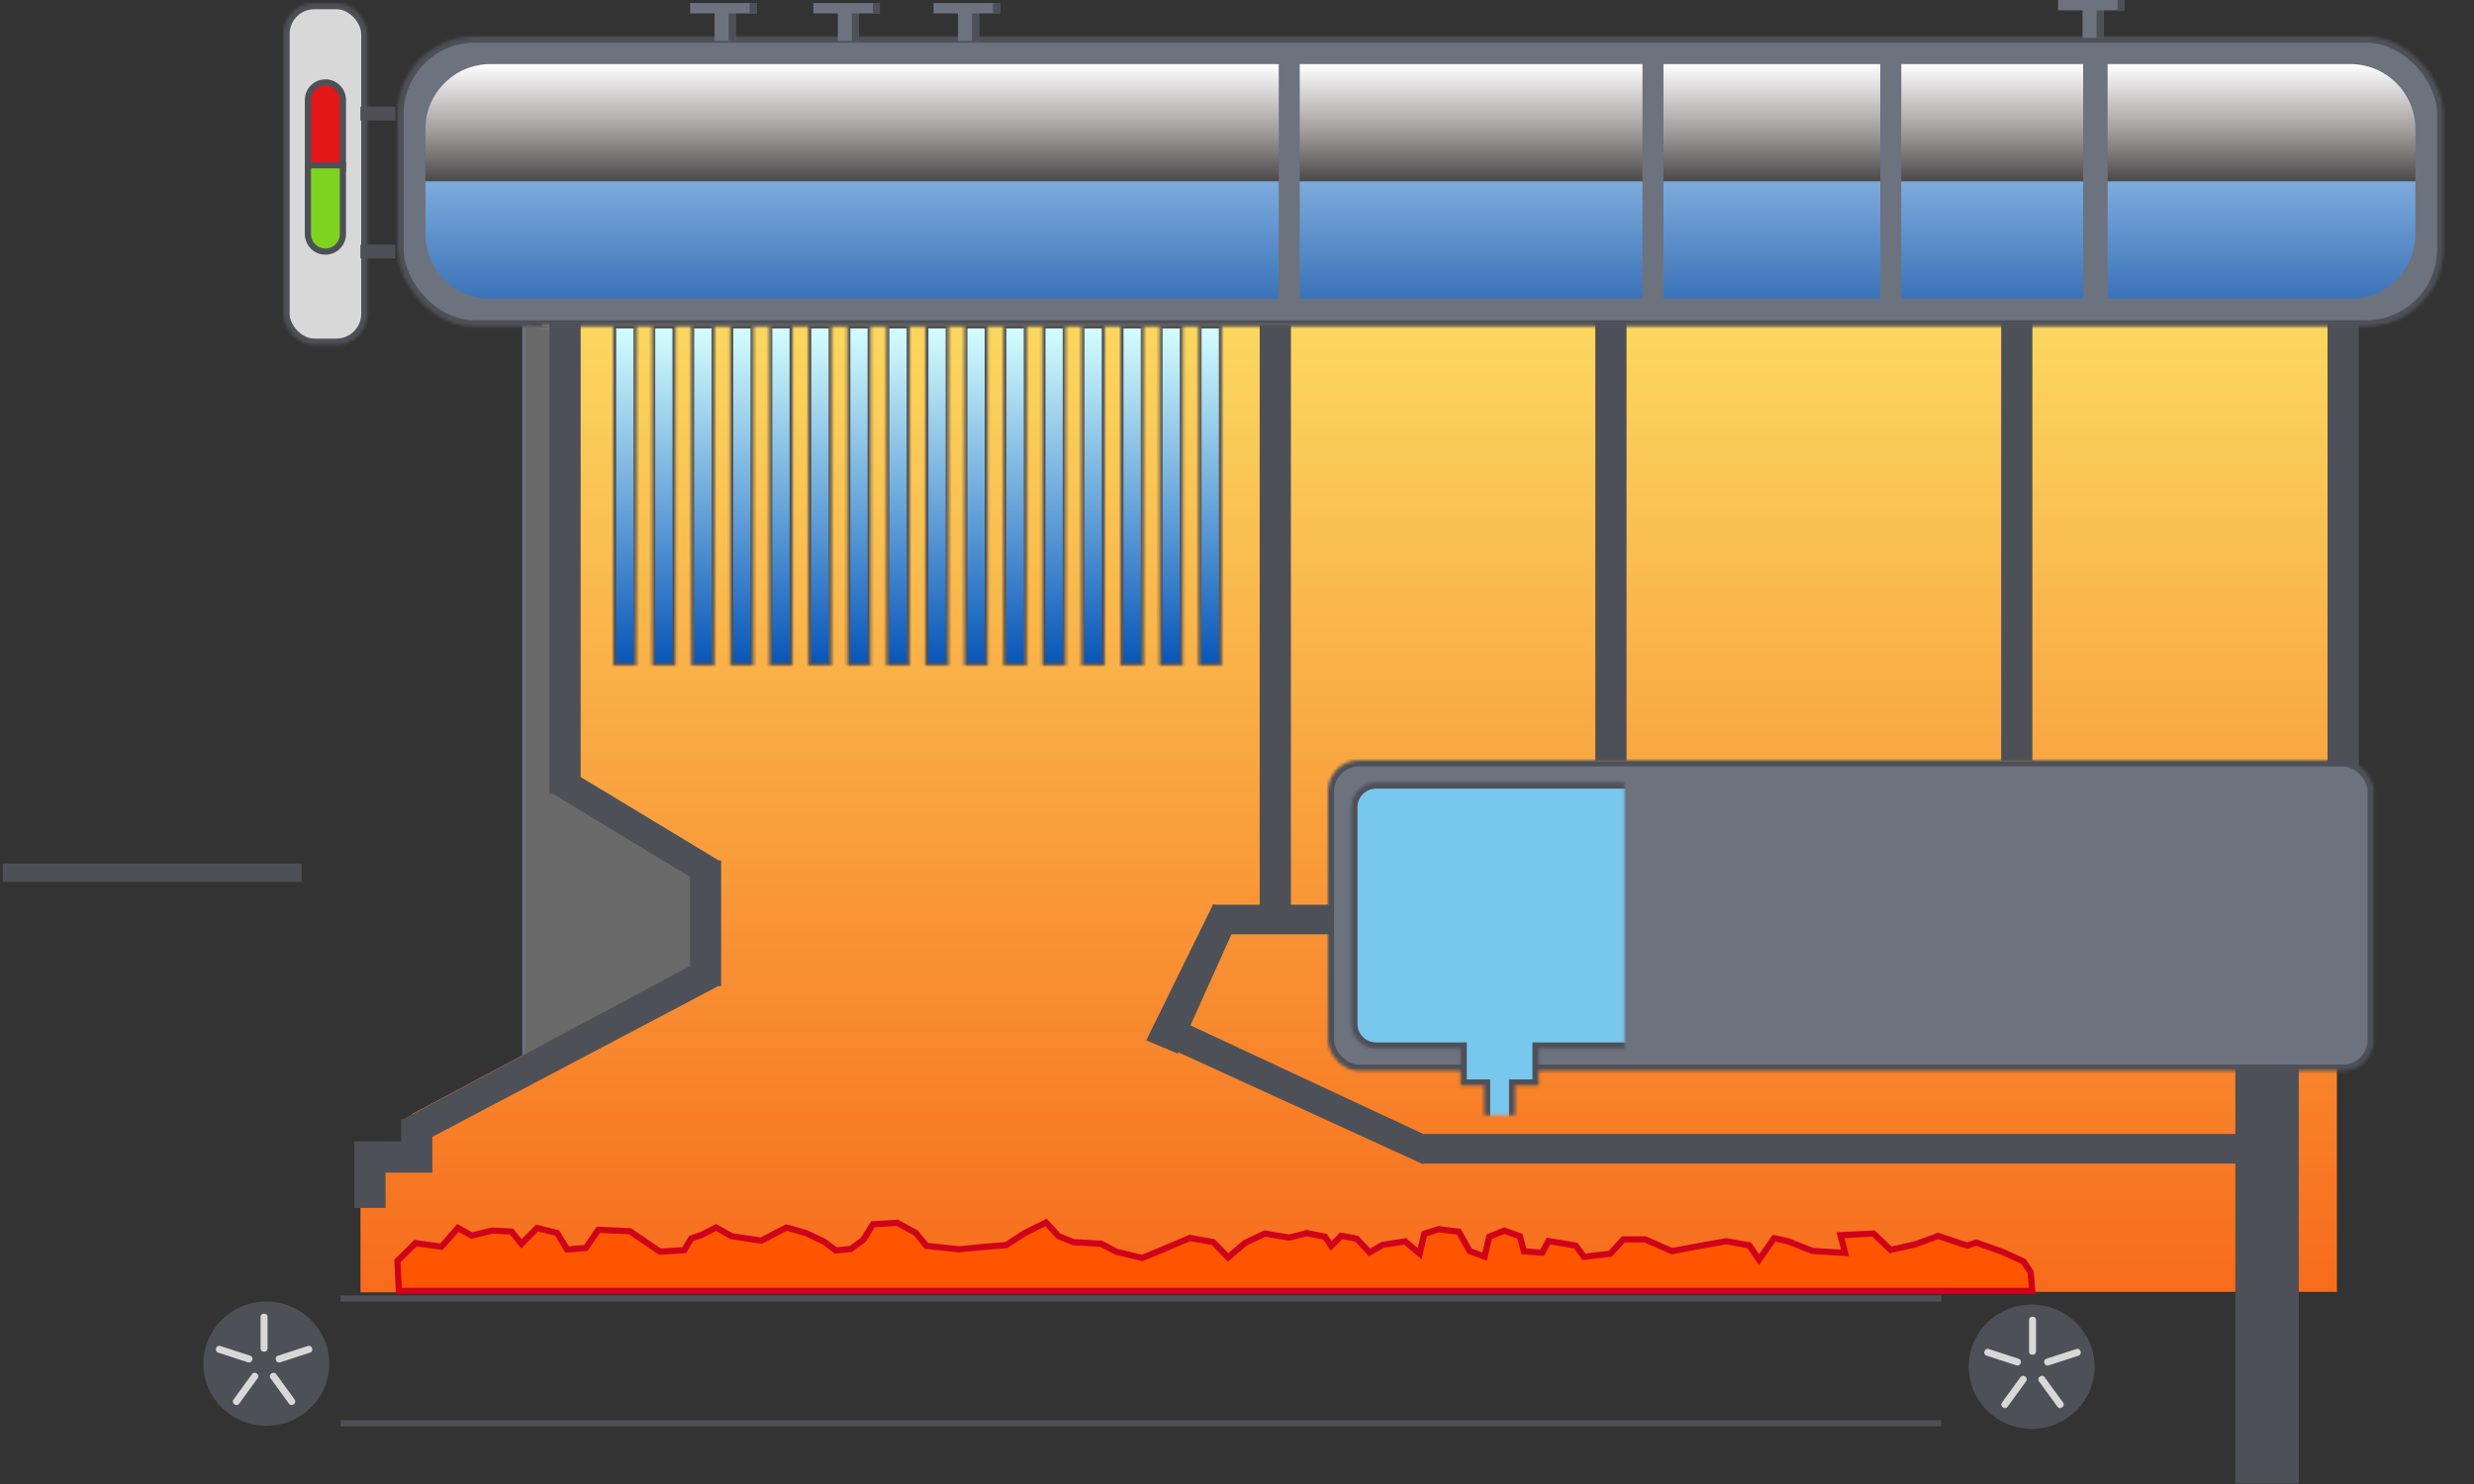
<svg width="800px" height="480px" viewBox="0 0 800 480" version="1.1" xmlns="http://www.w3.org/2000/svg" xmlns:xlink="http://www.w3.org/1999/xlink">
    <rect x="0" y="0" width="800" height="480" fill="#333333" stroke="none"/>
    <!-- Generator: Sketch 42 (36781) - http://www.bohemiancoding.com/sketch -->
    <desc>Created with Sketch.</desc>
    <defs>
        <path d="M112.013,348.312 L112.013,344.277 L95.84,344.277 L95.84,283.279 L0.999,283.279 L37.68,373.697 C33.3,376.844 30.452,381.944 30.452,387.701 C30.452,396.364 36.9,403.541 45.316,404.808 L45.215,404.894 L17.604,421.989 L17.604,465.342 L27.384,479.561 L726.732,479.561 L726.732,411.058 L173.862,411.058 L173.862,347.037 L113.518,347.037 L112.013,348.312 Z" id="path-1"></path>
        <mask id="mask-2" maskContentUnits="userSpaceOnUse" maskUnits="objectBoundingBox" x="0" y="0" width="725.734" height="196.282" fill="white">
            <use xlink:href="#path-1"></use>
        </mask>
        <linearGradient x1="50%" y1="0%" x2="50%" y2="100%" id="linearGradient-3">
            <stop stop-color="#FBDA61" offset="0%"></stop>
            <stop stop-color="#F76B1C" offset="100%"></stop>
        </linearGradient>
        <rect id="path-4" x="728.269" y="331.475" width="32.81" height="148.28"></rect>
        <mask id="mask-5" maskContentUnits="userSpaceOnUse" maskUnits="objectBoundingBox" x="0" y="0" width="32.81" height="148.28" fill="white">
            <use xlink:href="#path-4"></use>
        </mask>
        <rect id="path-6" x="0" y="0" width="338.196" height="100.447" rx="10"></rect>
        <mask id="mask-7" maskContentUnits="userSpaceOnUse" maskUnits="objectBoundingBox" x="0" y="0" width="338.196" height="100.447" fill="white">
            <use xlink:href="#path-6"></use>
        </mask>
        <path d="M270.264,7.175 L322.629,7.175 C327.045,7.175 330.625,10.765 330.625,15.178 L330.625,85.269 C330.625,89.689 327.049,93.273 322.629,93.273 L270.264,93.273 L249.861,93.273 L249.861,7.175 L270.264,7.175 Z" id="path-8"></path>
        <mask id="mask-9" maskContentUnits="userSpaceOnUse" maskUnits="objectBoundingBox" x="0" y="0" width="80.763" height="86.098" fill="white">
            <use xlink:href="#path-8"></use>
        </mask>
        <path d="M60.572,105.231 L68.144,105.231 L68.144,93.273 L103.478,93.273 L103.478,7.175 L67.932,7.175 L15.567,7.175 C11.151,7.175 7.572,10.765 7.572,15.178 L7.572,85.269 C7.572,89.689 11.147,93.273 15.567,93.273 L42.905,93.273 L42.905,105.231 L50.477,105.231 L50.477,121.972 L60.572,121.972 L60.572,105.231 Z" id="path-10"></path>
        <mask id="mask-11" maskContentUnits="userSpaceOnUse" maskUnits="objectBoundingBox" x="0" y="0" width="95.906" height="114.797" fill="white">
            <use xlink:href="#path-10"></use>
        </mask>
        <path d="M204.432,105.231 L196.86,105.231 L196.86,93.273 L176.67,93.273 L176.67,7.175 L242.29,7.175 L242.29,93.273 L222.099,93.273 L222.099,105.231 L214.527,105.231 L214.527,121.972 L204.432,121.972 L204.432,105.231 Z" id="path-12"></path>
        <mask id="mask-13" maskContentUnits="userSpaceOnUse" maskUnits="objectBoundingBox" x="0" y="0" width="65.62" height="114.797" fill="white">
            <use xlink:href="#path-12"></use>
        </mask>
        <path d="M136.288,105.231 L128.716,105.231 L128.716,93.273 L111.05,93.273 L111.05,7.175 L169.098,7.175 L169.098,93.273 L153.955,93.273 L153.955,105.231 L146.383,105.231 L146.383,121.972 L136.288,121.972 L136.288,105.231 Z" id="path-14"></path>
        <mask id="mask-15" maskContentUnits="userSpaceOnUse" maskUnits="objectBoundingBox" x="0" y="0" width="58.049" height="114.797" fill="white">
            <use xlink:href="#path-14"></use>
        </mask>
        <linearGradient x1="50%" y1="0%" x2="50%" y2="100%" id="linearGradient-16">
            <stop stop-color="#D6FFFF" offset="0%"></stop>
            <stop stop-color="#0755B8" offset="100%"></stop>
        </linearGradient>
        <path d="M0,0 L7.572,0 L7.572,110.014 L0,110.014 L0,0 Z M12.619,0 L20.191,0 L20.191,110.014 L12.619,110.014 L12.619,0 Z M25.239,0 L32.81,0 L32.81,110.014 L25.239,110.014 L25.239,0 Z M37.858,0 L45.429,0 L45.429,110.014 L37.858,110.014 L37.858,0 Z M50.477,0 L58.049,0 L58.049,110.014 L50.477,110.014 L50.477,0 Z M63.096,0 L70.668,0 L70.668,110.014 L63.096,110.014 L63.096,0 Z M75.716,0 L83.287,0 L83.287,110.014 L75.716,110.014 L75.716,0 Z M88.335,0 L95.906,0 L95.906,110.014 L88.335,110.014 L88.335,0 Z M100.954,0 L108.526,0 L108.526,110.014 L100.954,110.014 L100.954,0 Z M113.573,0 L121.145,0 L121.145,110.014 L113.573,110.014 L113.573,0 Z M126.193,0 L133.764,0 L133.764,110.014 L126.193,110.014 L126.193,0 Z M138.812,0 L146.383,0 L146.383,110.014 L138.812,110.014 L138.812,0 Z M151.431,0 L159.003,0 L159.003,110.014 L151.431,110.014 L151.431,0 Z M164.05,0 L171.622,0 L171.622,110.014 L164.05,110.014 L164.05,0 Z M176.67,0 L184.241,0 L184.241,110.014 L176.67,110.014 L176.67,0 Z M189.289,0 L196.86,0 L196.86,110.014 L189.289,110.014 L189.289,0 Z" id="path-17"></path>
        <mask id="mask-18" maskContentUnits="userSpaceOnUse" maskUnits="objectBoundingBox" x="0" y="0" width="196.86" height="110.014" fill="white">
            <use xlink:href="#path-17"></use>
        </mask>
        <path d="M0,141.105 L7.572,141.105 L7.572,181.762 L0,181.762 L0,141.105 Z M12.619,141.105 L20.191,141.105 L20.191,181.762 L12.619,181.762 L12.619,141.105 Z M25.239,141.105 L32.81,141.105 L32.81,181.762 L25.239,181.762 L25.239,141.105 Z M37.858,141.105 L45.429,141.105 L45.429,181.762 L37.858,181.762 L37.858,141.105 Z M50.477,141.105 L58.049,141.105 L58.049,181.762 L50.477,181.762 L50.477,141.105 Z M63.096,141.105 L70.668,141.105 L70.668,181.762 L63.096,181.762 L63.096,141.105 Z M75.716,141.105 L83.287,141.105 L83.287,181.762 L75.716,181.762 L75.716,141.105 Z M88.335,141.105 L95.906,141.105 L95.906,181.762 L88.335,181.762 L88.335,141.105 Z M100.954,141.105 L108.526,141.105 L108.526,181.762 L100.954,181.762 L100.954,141.105 Z M113.573,141.105 L121.145,141.105 L121.145,181.762 L113.573,181.762 L113.573,141.105 Z M126.193,141.105 L133.764,141.105 L133.764,181.762 L126.193,181.762 L126.193,141.105 Z M138.812,141.105 L146.383,141.105 L146.383,181.762 L138.812,181.762 L138.812,141.105 Z M151.431,141.105 L159.003,141.105 L159.003,181.762 L151.431,181.762 L151.431,141.105 Z M164.05,141.105 L171.622,141.105 L171.622,181.762 L164.05,181.762 L164.05,141.105 Z M176.67,141.105 L184.241,141.105 L184.241,181.762 L176.67,181.762 L176.67,141.105 Z M189.289,141.105 L196.86,141.105 L196.86,181.762 L189.289,181.762 L189.289,141.105 Z" id="path-19"></path>
        <mask id="mask-20" maskContentUnits="userSpaceOnUse" maskUnits="objectBoundingBox" x="0" y="0" width="196.86" height="40.657" fill="white">
            <use xlink:href="#path-19"></use>
        </mask>
        <linearGradient x1="70.426%" y1="97.567%" x2="70.426%" y2="0%" id="linearGradient-21">
            <stop stop-color="#D6FFFF" offset="0%"></stop>
            <stop stop-color="#0755B8" offset="100%"></stop>
        </linearGradient>
        <path d="M223.162,0 L230.733,0 L230.733,188.852 L223.162,188.852 L223.162,0 Z M236.332,0 L244.515,0 L244.515,153.443 L236.332,153.443 L236.332,0 Z M250.113,0 L258.296,0 L258.296,153.443 L250.113,153.443 L250.113,0 Z M263.895,0 L272.078,0 L272.078,153.443 L263.895,153.443 L263.895,0 Z M277.676,0 L285.859,0 L285.859,153.443 L277.676,153.443 L277.676,0 Z M291.458,0 L299.641,0 L299.641,153.443 L291.458,153.443 L291.458,0 Z M305.24,0 L313.423,0 L313.423,153.443 L305.24,153.443 L305.24,0 Z" id="path-22"></path>
        <mask id="mask-23" maskContentUnits="userSpaceOnUse" maskUnits="objectBoundingBox" x="0" y="0" width="90.261" height="188.852" fill="white">
            <use xlink:href="#path-22"></use>
        </mask>
        <path d="M347.163,0 L354.734,0 L354.734,153.443 L347.163,153.443 L347.163,0 Z M359.782,0 L367.353,0 L367.353,153.443 L359.782,153.443 L359.782,0 Z M372.401,0 L379.973,0 L379.973,153.443 L372.401,153.443 L372.401,0 Z M385.02,0 L392.592,0 L392.592,153.443 L385.02,153.443 L385.02,0 Z" id="path-24"></path>
        <mask id="mask-25" maskContentUnits="userSpaceOnUse" maskUnits="objectBoundingBox" x="0" y="0" width="45.429" height="153.443" fill="white">
            <use xlink:href="#path-24"></use>
        </mask>
        <path d="M517.39,0 L524.961,0 L524.961,153.443 L517.39,153.443 L517.39,0 Z M530.009,0 L537.581,0 L537.581,153.443 L530.009,153.443 L530.009,0 Z M542.628,0 L550.2,0 L550.2,153.443 L542.628,153.443 L542.628,0 Z" id="path-26"></path>
        <mask id="mask-27" maskContentUnits="userSpaceOnUse" maskUnits="objectBoundingBox" x="0" y="0" width="32.81" height="153.443" fill="white">
            <use xlink:href="#path-26"></use>
        </mask>
        <path d="M418.96,0 L426.531,0 L426.531,153.443 L418.96,153.443 L418.96,0 Z M431.579,0 L439.15,0 L439.15,153.443 L431.579,153.443 L431.579,0 Z" id="path-28"></path>
        <mask id="mask-29" maskContentUnits="userSpaceOnUse" maskUnits="objectBoundingBox" x="0" y="0" width="20.191" height="153.443" fill="white">
            <use xlink:href="#path-28"></use>
        </mask>
        <path d="M485.045,0 L492.616,0 L492.616,153.443 L485.045,153.443 L485.045,0 Z M497.664,0 L505.235,0 L505.235,153.443 L497.664,153.443 L497.664,0 Z" id="path-30"></path>
        <mask id="mask-31" maskContentUnits="userSpaceOnUse" maskUnits="objectBoundingBox" x="0" y="0" width="20.191" height="153.443" fill="white">
            <use xlink:href="#path-30"></use>
        </mask>
        <rect id="path-32" x="0" y="0" width="661.566" height="93.787" rx="25"></rect>
        <mask id="mask-33" maskContentUnits="userSpaceOnUse" maskUnits="objectBoundingBox" x="0" y="0" width="661.566" height="93.787" fill="white">
            <use xlink:href="#path-32"></use>
        </mask>
        <linearGradient x1="50%" y1="0%" x2="50%" y2="98.408%" id="linearGradient-34">
            <stop stop-color="#FFFFFF" offset="0%"></stop>
            <stop stop-color="#9A9595" offset="62.576%"></stop>
            <stop stop-color="#4D4C4C" offset="100%"></stop>
        </linearGradient>
        <linearGradient x1="50%" y1="0%" x2="50%" y2="100%" id="linearGradient-35">
            <stop stop-color="#7DABDC" offset="0%"></stop>
            <stop stop-color="#3B73B9" offset="100%"></stop>
        </linearGradient>
        <linearGradient x1="50%" y1="100%" x2="50%" y2="3.061617e-15%" id="linearGradient-36">
            <stop stop-color="#7DABDC" offset="0%"></stop>
            <stop stop-color="#3B73B9" offset="100%"></stop>
        </linearGradient>
        <rect id="path-37" x="53.801" y="412.131" width="633.294" height="59.175" rx="26"></rect>
        <mask id="mask-38" maskContentUnits="userSpaceOnUse" maskUnits="objectBoundingBox" x="0" y="0" width="633.294" height="59.175" fill="white">
            <use xlink:href="#path-37"></use>
        </mask>
        <rect id="path-39" x="759.153" y="359.016" width="7.916" height="43.544"></rect>
        <mask id="mask-40" maskContentUnits="userSpaceOnUse" maskUnits="objectBoundingBox" x="0" y="0" width="7.916" height="43.544" fill="white">
            <use xlink:href="#path-39"></use>
        </mask>
        <rect id="path-41" x="764.135" y="365.902" width="30.534" height="29.029"></rect>
        <mask id="mask-42" maskContentUnits="userSpaceOnUse" maskUnits="objectBoundingBox" x="0" y="0" width="30.534" height="29.029" fill="white">
            <use xlink:href="#path-41"></use>
        </mask>
        <rect id="path-43" x="793.026" y="370.82" width="6.785" height="18.981"></rect>
        <mask id="mask-44" maskContentUnits="userSpaceOnUse" maskUnits="objectBoundingBox" x="0" y="0" width="6.785" height="18.981" fill="white">
            <use xlink:href="#path-43"></use>
        </mask>
        <rect id="path-45" x="0" y="0" width="27.141" height="110.535" rx="10"></rect>
        <mask id="mask-46" maskContentUnits="userSpaceOnUse" maskUnits="objectBoundingBox" x="0" y="0" width="27.141" height="110.535" fill="white">
            <use xlink:href="#path-45"></use>
        </mask>
        <rect id="path-47" x="35.057" y="25.68" width="4.524" height="20.097"></rect>
        <mask id="mask-48" maskContentUnits="userSpaceOnUse" maskUnits="objectBoundingBox" x="0" y="0" width="4.524" height="20.097" fill="white">
            <use xlink:href="#path-47"></use>
        </mask>
        <rect id="path-49" x="35.057" y="70.341" width="4.524" height="20.097"></rect>
        <mask id="mask-50" maskContentUnits="userSpaceOnUse" maskUnits="objectBoundingBox" x="0" y="0" width="4.524" height="20.097" fill="white">
            <use xlink:href="#path-49"></use>
        </mask>
    </defs>
    <g id="body" stroke="none" stroke-width="1" fill="none" fill-rule="evenodd">
        <rect id="Rectangle-249" fill="#4E5058" x="0.887" y="279.344" width="96.637" height="5.902"></rect>
        <use id="Path-9" stroke="#4E5058" mask="url(#mask-2)" stroke-width="4" fill="#D8D8D8" xlink:href="#path-1"></use>
        <path d="M188.269,417.852 L755.669,417.852 L755.669,97.377 L175.183,97.377 L175.183,338.027 L133.182,360.39 L133.182,372.312 L116.565,372.312 L116.565,418.006 L188.227,418.006 L188.269,417.852 Z" id="Rectangle-107-Copy" fill="url(#linearGradient-3)"></path>
        <use id="Rectangle-110-Copy" stroke="#4E5058" mask="url(#mask-5)" stroke-width="4" fill="#D8D8D8" xlink:href="#path-4"></use>
        <rect id="Rectangle-98" fill="#4E5058" x="752.642" y="101.311" width="10.095" height="154.079"></rect>
        <rect id="Rectangle-98-Copy-4" fill="#4E5058" x="722.821" y="343.596" width="20.522" height="136.215"></rect>
        <g id="水箱-copy" transform="translate(429.391, 245.902)" stroke="#4E5058" stroke-width="4">
            <use id="Rectangle-59" mask="url(#mask-7)" fill="#6D727F" xlink:href="#path-6"></use>
            <use id="Rectangle-60" mask="url(#mask-9)" fill="#78C7EC" xlink:href="#path-8"></use>
            <use id="Rectangle-60-Copy" mask="url(#mask-11)" fill="#78C7EC" xlink:href="#path-10"></use>
            <use id="Rectangle-62" mask="url(#mask-13)" fill="#78C7EC" xlink:href="#path-12"></use>
            <use id="Rectangle-62-Copy" mask="url(#mask-15)" fill="#78C7EC" xlink:href="#path-14"></use>
        </g>
        <g id="竖管-copy" transform="translate(198.258, 105.246)" stroke="#4E5058" stroke-width="2">
            <use id="Rectangle-8" mask="url(#mask-18)" fill="url(#linearGradient-16)" xlink:href="#path-17"></use>
            <use id="Rectangle-8-Copy-16" mask="url(#mask-20)" fill="url(#linearGradient-16)" transform="translate(98.43, 161.433) scale(1, -1) translate(-98.43, -161.433) " xlink:href="#path-19"></use>
            <use id="Rectangle-40" mask="url(#mask-23)" fill="url(#linearGradient-21)" xlink:href="#path-22"></use>
            <use id="Rectangle-40-Copy-7" mask="url(#mask-25)" fill="url(#linearGradient-21)" xlink:href="#path-24"></use>
            <use id="Rectangle-40-Copy-16" mask="url(#mask-27)" fill="url(#linearGradient-21)" xlink:href="#path-26"></use>
            <use id="Rectangle-40-Copy-12" mask="url(#mask-29)" fill="url(#linearGradient-21)" xlink:href="#path-28"></use>
            <use id="Rectangle-40-Copy-14" mask="url(#mask-31)" fill="url(#linearGradient-21)" xlink:href="#path-30"></use>
        </g>
        <polygon id="Path-4-Copy" stroke="#6D727F" fill="#6A6A6A" points="169.367 105.246 169.367 345.965 226.934 319.073 229.569 284.807 183.794 256.923 184.907 107.056"></polygon>
        <g id="外框-copy" transform="translate(114.572, 101.311)" fill="#4E5058">
            <path d="M108.526,211.156 L108.526,182.297 L64.214,155.454 L63.096,155.454 L63.096,0 L73.192,0 L73.192,150.009 L117.795,176.979 L118.621,176.979 L118.621,217.636 L117.686,217.636 L25.239,266.395 L25.239,278.004 L15.143,278.004 L15.143,277.996 L10.095,277.996 L10.095,289.384 L0,289.384 L0,267.86 L10.095,267.86 L10.095,267.9 L15.143,267.9 L15.143,260.685 L15.902,260.685 L15.88,260.664 L108.526,211.156 Z" id="Rectangle-72"></path>
            <rect id="Rectangle-98-Copy" x="532.533" y="0" width="10.095" height="144.692"></rect>
            <rect id="Rectangle-98-Copy-2" x="401.293" y="0" width="10.095" height="144.692"></rect>
            <rect id="Rectangle-98-Copy-3" x="292.767" y="3.8" width="10.095" height="188.937"></rect>
            <rect id="Rectangle-102" x="277.624" y="191.328" width="37.858" height="9.566"></rect>
            <polygon id="Rectangle-102-Copy-3" transform="translate(271.896, 215.513) rotate(-63) translate(-271.896, -215.513) " points="247.179 210.35 296.225 209.649 296.614 219.025 248.002 221.377"></polygon>
            <polygon id="Rectangle-102-Copy-2" transform="translate(306.262, 252.368) rotate(25) translate(-306.262, -252.368) " points="260.686 247.584 347.98 247.584 351.839 256.494 260.686 257.151"></polygon>
            <rect id="Rectangle-102-Copy" x="345.768" y="265.468" width="267.528" height="9.566"></rect>
        </g>
        <g id="顶部" transform="translate(128.52, 11.803)">
            <use id="Rectangle-227" stroke="#4E5058" mask="url(#mask-33)" stroke-width="4" fill="#6D727F" xlink:href="#path-32"></use>
            <rect id="Rectangle-243" fill="url(#linearGradient-34)" x="486.279" y="8.932" width="58.806" height="37.962"></rect>
            <rect id="Rectangle-243-Copy-2" fill="url(#linearGradient-34)" x="409.379" y="8.932" width="70.115" height="37.962"></rect>
            <rect id="Rectangle-243-Copy-4" fill="url(#linearGradient-34)" x="291.768" y="8.932" width="110.826" height="37.962"></rect>
            <rect id="Rectangle-243-Copy" fill="url(#linearGradient-35)" x="486.279" y="46.894" width="58.806" height="37.962"></rect>
            <rect id="Rectangle-243-Copy-3" fill="url(#linearGradient-35)" x="409.379" y="46.894" width="70.115" height="37.962"></rect>
            <rect id="Rectangle-243-Copy-5" fill="url(#linearGradient-35)" x="291.768" y="46.894" width="110.826" height="37.962"></rect>
            <path d="M146.609,8.932 L30.042,8.932 C18.446,8.932 9.047,18.333 9.047,29.93 L9.047,38.412 L9.047,46.894 L284.982,46.894 L284.982,8.932 L146.609,8.932 Z" id="Rectangle-228" fill="url(#linearGradient-34)"></path>
            <path d="M613.258,8.932 L573.996,8.932 C562.4,8.932 553.001,18.333 553.001,29.93 L553.001,38.412 L553.001,46.894 L652.519,46.894 L652.519,8.932 L613.258,8.932 Z" id="Rectangle-228-Copy-4" fill="url(#linearGradient-34)" transform="translate(602.76, 27.913) scale(-1, 1) translate(-602.76, -27.913) "></path>
            <path d="M146.609,46.894 L30.042,46.894 C18.446,46.894 9.047,56.295 9.047,67.891 L9.047,76.373 L9.047,84.855 L284.982,84.855 L284.982,46.894 L146.609,46.894 Z" id="Rectangle-228-Copy-3" fill="url(#linearGradient-36)" transform="translate(147.015, 65.875) scale(1, -1) translate(-147.015, -65.875) "></path>
            <path d="M613.255,46.894 L573.992,46.894 C562.403,46.894 553.001,56.295 553.001,67.891 L553.001,76.373 L553.001,84.855 L652.519,84.855 L652.519,46.894 L613.255,46.894 Z" id="Rectangle-228-Copy-5" fill="url(#linearGradient-36)" transform="translate(602.76, 65.875) scale(-1, -1) translate(-602.76, -65.875) "></path>
        </g>
        <g id="阀门" transform="translate(301.87, 0.984)">
            <path d="M0,0 L21.487,0 L21.487,3.35 L0,3.35 L0,0 Z M7.916,3.35 L14.701,3.35 L14.701,12.282 L7.916,12.282 L7.916,3.35 Z" id="Rectangle-241" fill="#6D727F"></path>
            <rect id="Rectangle-243" fill="#4E5058" x="19.225" y="0" width="2.262" height="3.35"></rect>
            <rect id="Rectangle-243-Copy" fill="#4E5058" x="12.44" y="3.35" width="2.262" height="8.932"></rect>
        </g>
        <g id="阀门-copy-3" transform="translate(665.505, 0)">
            <path d="M0,0 L21.487,0 L21.487,3.35 L0,3.35 L0,0 Z M7.916,3.35 L14.701,3.35 L14.701,12.282 L7.916,12.282 L7.916,3.35 Z" id="Rectangle-241" fill="#6D727F"></path>
            <rect id="Rectangle-243" fill="#4E5058" x="19.225" y="0" width="2.262" height="3.35"></rect>
            <rect id="Rectangle-243-Copy" fill="#4E5058" x="12.44" y="3.35" width="2.262" height="8.932"></rect>
        </g>
        <g id="阀门-copy" transform="translate(263.015, 0.984)">
            <path d="M0,0 L21.487,0 L21.487,3.35 L0,3.35 L0,0 Z M7.916,3.35 L14.701,3.35 L14.701,12.282 L7.916,12.282 L7.916,3.35 Z" id="Rectangle-241" fill="#6D727F"></path>
            <rect id="Rectangle-243" fill="#4E5058" x="19.225" y="0" width="2.262" height="3.35"></rect>
            <rect id="Rectangle-243-Copy" fill="#4E5058" x="12.44" y="3.35" width="2.262" height="8.932"></rect>
        </g>
        <g id="阀门-copy-2" transform="translate(223.165, 0.984)">
            <path d="M0,0 L21.487,0 L21.487,3.35 L0,3.35 L0,0 Z M7.916,3.35 L14.701,3.35 L14.701,12.282 L7.916,12.282 L7.916,3.35 Z" id="Rectangle-241" fill="#6D727F"></path>
            <rect id="Rectangle-243" fill="#4E5058" x="19.225" y="0" width="2.262" height="3.35"></rect>
            <rect id="Rectangle-243-Copy" fill="#4E5058" x="12.44" y="3.35" width="2.262" height="8.932"></rect>
        </g>
        <polygon id="Path-12" stroke="#D0011B" stroke-width="2" stroke-linecap="square" fill="#FF5500" points="128.52 407.857 134.362 402.09 142.739 403.251 148.077 397.171 152.536 399.64 159.235 398.02 165.412 398.351 168.623 402.312 173.68 397.19 180.175 398.83 183.403 404.137 189.45 403.64 193.462 397.781 203.708 398.241 208.56 401.559 213.411 404.856 221.287 404.358 223.471 400.601 226.81 399.44 231.549 397.027 236.569 399.848 246.106 401.302 254.317 397.027 260.679 398.853 266.596 401.671 270.273 404.472 275.105 403.973 279.119 401.044 282.27 395.999 290.108 395.501 296.135 398.78 299.571 402.963 310.173 404.087 318.532 403.257 325.381 402.722 331.37 398.817 338.257 395.41 342.269 399.812 347.122 401.783 356.005 402.28 361.174 404.934 369.347 406.886 375.02 404.547 384.743 400.42 392.281 401.746 397.134 406.701 402.669 401.979 409.012 398.995 416.907 400.302 422.618 398.828 428.478 400.046 430.475 402.993 433.685 399.715 438.705 400.654 442.866 405.093 447.065 402.662 454.379 401.519 459.082 405.499 460.574 399.07 465.239 397.577 471.714 398.406 475.223 404.652 480.074 406.456 481.567 400.027 486.42 398.056 491.458 399.823 492.782 404.743 498.68 405.185 500.696 401.407 509.541 402.881 512.191 406.511 520.737 405.516 524.937 400.872 531.954 400.872 540.669 404.687 551.231 402.696 558.268 401.48 565.638 402.806 568.81 407.431 573.682 400.485 578.198 401.48 586.074 404.629 596.626 405.256 595.133 399.507 605.844 398.991 611.349 404.28 619.393 402.454 626.744 399.763 636.113 402.896 639.079 401.92 647.458 404.885 654.289 407.999 656.62 411.425 657.16 417.527 128.974 417.527"></polygon>
        <use id="Rectangle-248" stroke="#4E5058" mask="url(#mask-38)" stroke-width="4" fill="#D8D8D8" xlink:href="#path-37"></use>
        <ellipse id="Oval-4" fill="#4E5058" cx="656.969" cy="442.065" rx="20.356" ry="20.097"></ellipse>
        <ellipse id="Oval-4-Copy" fill="#4E5058" cx="86.112" cy="441.081" rx="20.356" ry="20.097"></ellipse>
        <path d="M656.115,426.907 C656.115,426.352 656.573,425.902 657.114,425.902 L657.378,425.902 C657.93,425.902 658.377,426.353 658.377,426.907 L658.377,437.178 C658.377,437.733 657.919,438.183 657.378,438.183 L657.114,438.183 C656.562,438.183 656.115,437.732 656.115,437.178 L656.115,426.907 Z M671.461,436.323 C671.989,436.152 672.558,436.448 672.725,436.963 L672.807,437.214 C672.978,437.739 672.686,438.303 672.16,438.474 L662.391,441.649 C661.863,441.82 661.294,441.524 661.127,441.009 L661.045,440.758 C660.874,440.233 661.166,439.668 661.692,439.497 L671.461,436.323 Z M667.162,453.711 C667.488,454.16 667.383,454.793 666.945,455.111 L666.731,455.266 C666.285,455.591 665.658,455.488 665.332,455.04 L659.295,446.73 C658.969,446.281 659.074,445.648 659.512,445.33 L659.726,445.175 C660.172,444.851 660.799,444.953 661.125,445.401 L667.162,453.711 Z M649.16,455.04 C648.834,455.489 648.199,455.584 647.761,455.266 L647.547,455.111 C647.101,454.787 647.005,454.159 647.33,453.711 L653.368,445.401 C653.694,444.952 654.329,444.857 654.766,445.175 L654.98,445.33 C655.426,445.655 655.523,446.283 655.197,446.73 L649.16,455.04 Z M642.332,438.474 C641.805,438.303 641.518,437.729 641.685,437.214 L641.767,436.963 C641.937,436.438 642.505,436.152 643.031,436.323 L652.8,439.497 C653.328,439.669 653.615,440.243 653.448,440.758 L653.366,441.009 C653.195,441.534 652.628,441.82 652.101,441.649 L642.332,438.474 Z" id="Rectangle-249" fill="#D8D8D8"></path>
        <path d="M84.261,425.923 C84.261,425.368 84.719,424.918 85.26,424.918 L85.525,424.918 C86.076,424.918 86.523,425.37 86.523,425.923 L86.523,436.195 C86.523,436.75 86.066,437.2 85.525,437.2 L85.26,437.2 C84.709,437.2 84.261,436.748 84.261,436.195 L84.261,425.923 Z M99.607,435.34 C100.135,435.168 100.704,435.464 100.872,435.979 L100.953,436.23 C101.124,436.755 100.832,437.32 100.306,437.491 L90.537,440.665 C90.009,440.836 89.44,440.54 89.273,440.026 L89.191,439.774 C89.021,439.25 89.312,438.685 89.838,438.514 L99.607,435.34 Z M95.308,452.727 C95.635,453.176 95.529,453.809 95.091,454.127 L94.877,454.283 C94.431,454.607 93.804,454.504 93.479,454.057 L87.441,445.747 C87.115,445.298 87.221,444.665 87.658,444.347 L87.872,444.191 C88.319,443.867 88.946,443.97 89.271,444.417 L95.308,452.727 Z M77.306,454.057 C76.98,454.506 76.345,454.601 75.907,454.283 L75.693,454.127 C75.247,453.803 75.151,453.175 75.476,452.727 L81.514,444.417 C81.84,443.968 82.475,443.873 82.912,444.191 L83.126,444.347 C83.573,444.671 83.669,445.299 83.344,445.747 L77.306,454.057 Z M70.479,437.491 C69.951,437.319 69.664,436.745 69.831,436.23 L69.913,435.979 C70.084,435.454 70.651,435.169 71.178,435.34 L80.946,438.514 C81.474,438.685 81.761,439.26 81.594,439.774 L81.512,440.026 C81.342,440.55 80.774,440.836 80.248,440.665 L70.479,437.491 Z" id="Rectangle-249-Copy" fill="#D8D8D8"></path>
        <path d="M111.135,420 L626.74,420" id="Line" stroke="#4E5058" stroke-width="2" stroke-linecap="square"></path>
        <path d="M111.135,460.328 L626.74,460.328" id="Line-Copy" stroke="#4E5058" stroke-width="2" stroke-linecap="square"></path>
        <use id="Rectangle-143" stroke="#4E5058" mask="url(#mask-40)" stroke-width="4" fill="#D8D8D8" xlink:href="#path-39"></use>
        <use id="Rectangle-144" stroke="#4E5058" mask="url(#mask-42)" stroke-width="4" fill="#D8D8D8" xlink:href="#path-41"></use>
        <use id="Rectangle-145" stroke="#4E5058" mask="url(#mask-44)" stroke-width="4" fill="#6D727F" xlink:href="#path-43"></use>
        <g id="红绿灯" transform="translate(91.658, 0.984)">
            <use id="Rectangle-151" stroke="#4E5058" mask="url(#mask-46)" stroke-width="4" fill="#D8D8D8" xlink:href="#path-45"></use>
            <path d="M19.225,42.466 L19.225,31.34 C19.225,28.205 16.693,25.68 13.571,25.68 C10.454,25.68 7.916,28.214 7.916,31.34 L7.916,42.466 L7.916,53.593 L19.225,53.593 L19.225,42.466 Z" id="Rectangle-152" stroke="#4E5058" stroke-width="2" fill="#E31618"></path>
            <path d="M19.225,69.263 L19.225,58.136 C19.225,55.002 16.693,52.476 13.571,52.476 C10.454,52.476 7.916,55.01 7.916,58.136 L7.916,69.263 L7.916,80.389 L19.225,80.389 L19.225,69.263 Z" id="Rectangle-152-Copy" stroke="#4E5058" stroke-width="2" fill="#7ED321" transform="translate(13.571, 66.433) scale(1, -1) translate(-13.571, -66.433) "></path>
            <rect id="Rectangle-143" fill="#4E5058" x="24.879" y="33.496" width="11.309" height="4.466"></rect>
            <rect id="Rectangle-143-Copy" fill="#4E5058" x="24.879" y="78.156" width="11.309" height="4.466"></rect>
            <use id="Rectangle-144" stroke="#4E5058" mask="url(#mask-48)" stroke-width="2" fill="#6D727F" xlink:href="#path-47"></use>
            <use id="Rectangle-144-Copy" stroke="#4E5058" mask="url(#mask-50)" stroke-width="2" fill="#6D727F" xlink:href="#path-49"></use>
        </g>
    </g>
</svg>